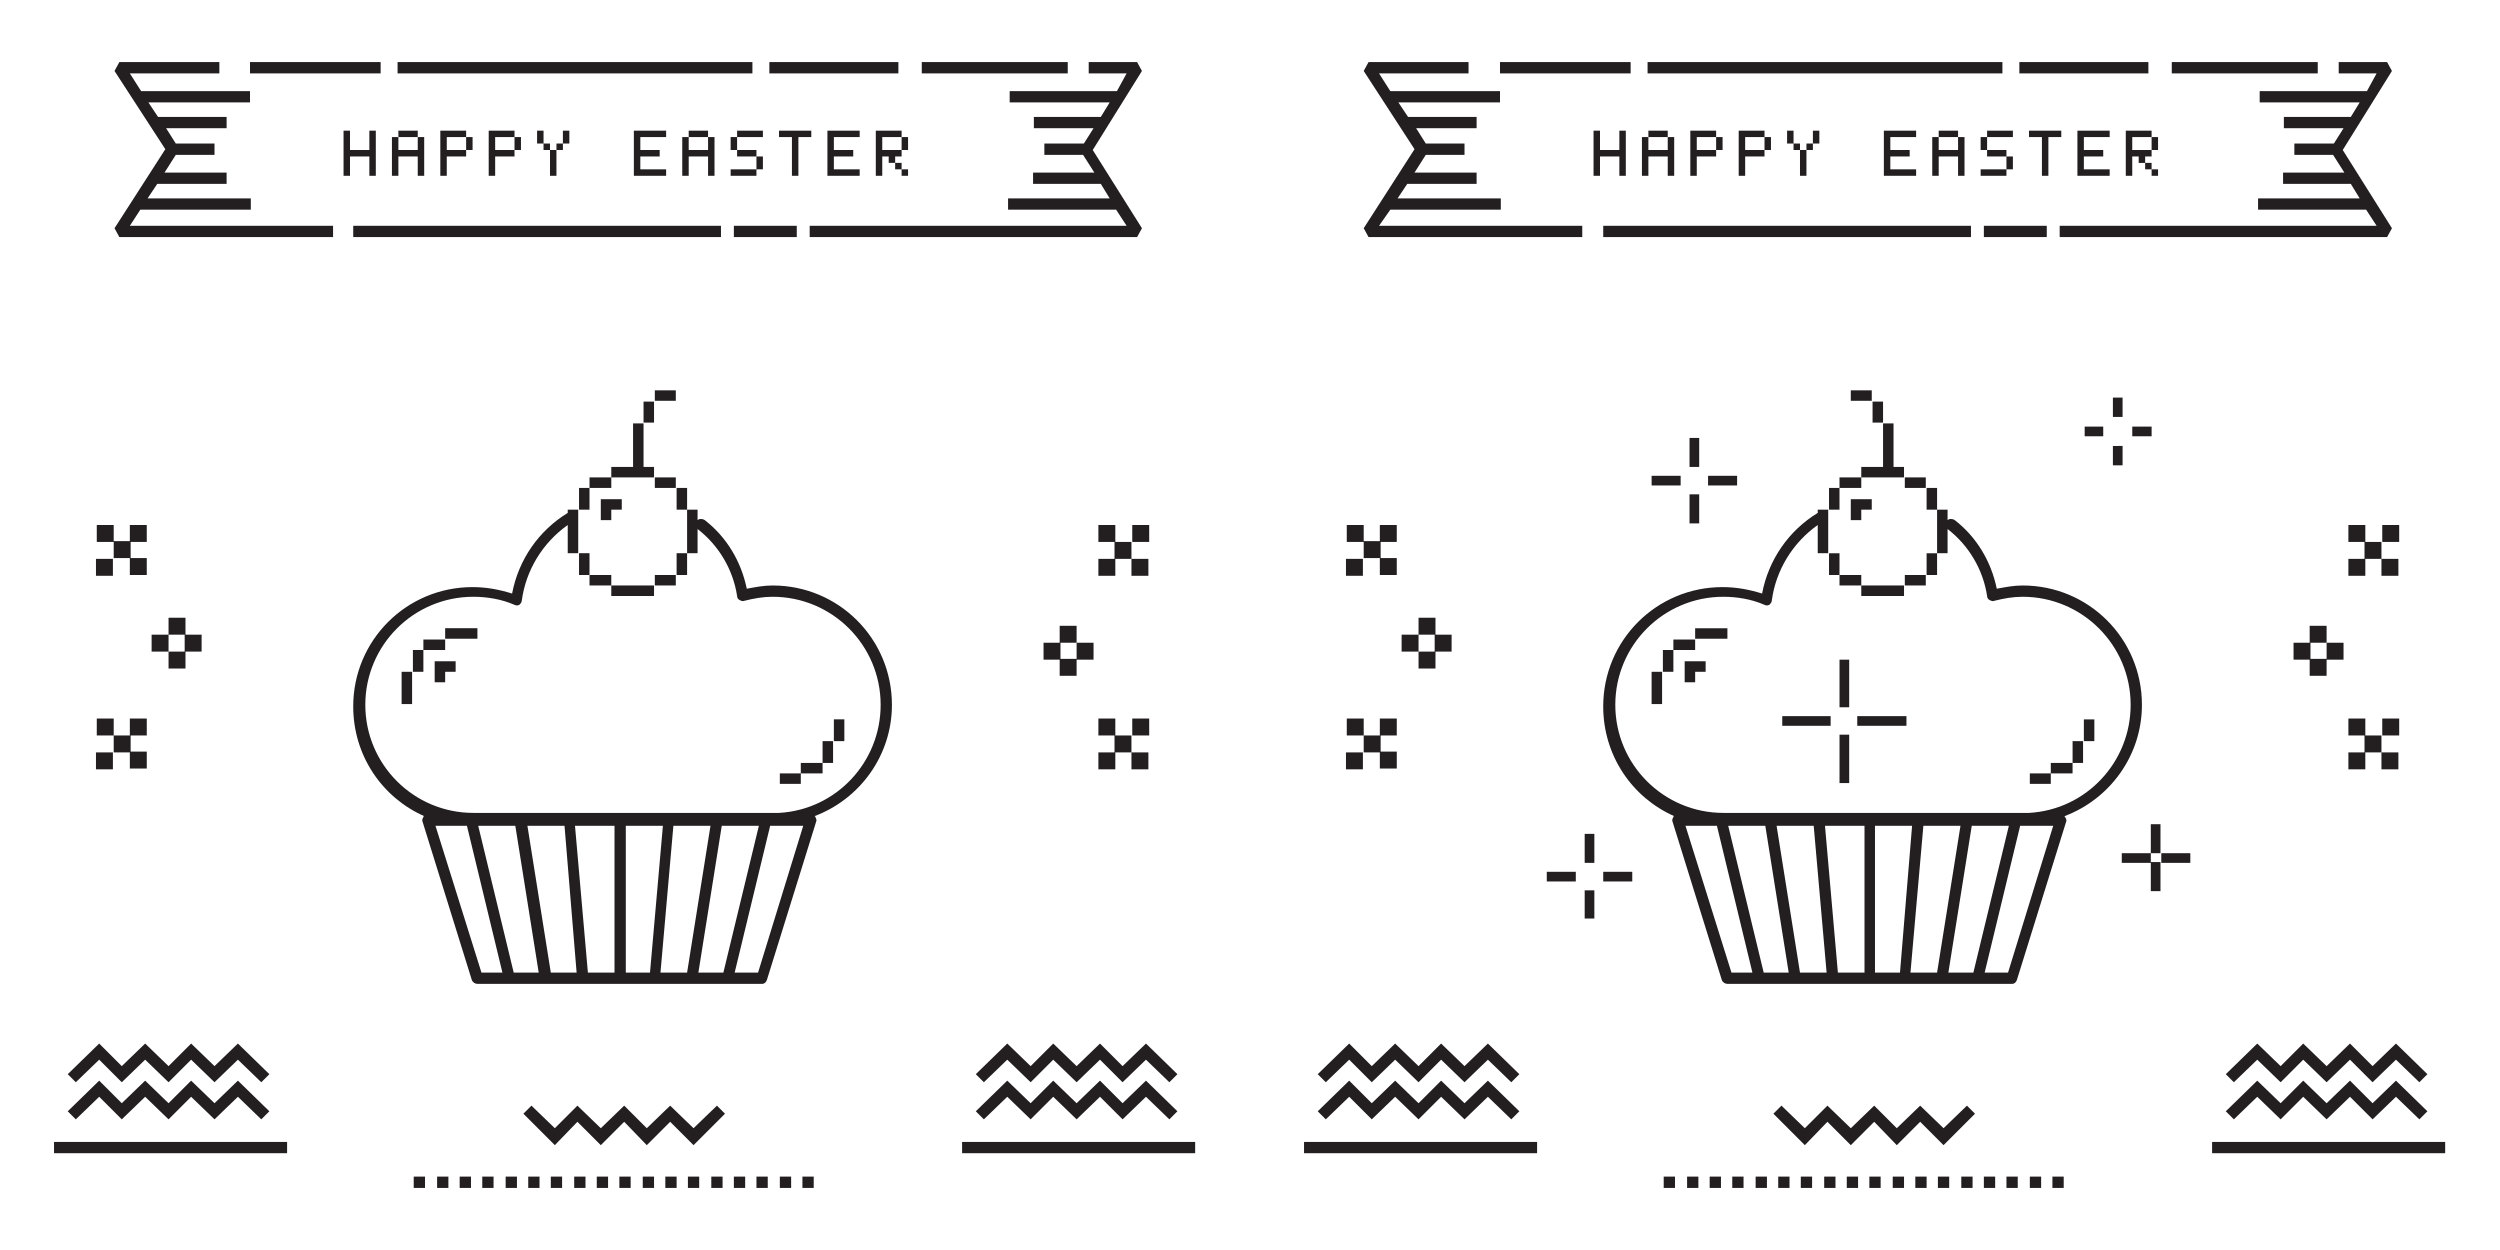 <svg id="Layer_1" xmlns="http://www.w3.org/2000/svg" viewBox="0 0 310 155" width="310" height="155"><style>.st0{fill:#231f20}</style><path class="st0" d="M20.9 78.7v2.1h-2.1v-2.1h2.1zm0-2.1v2.1h2v2.1h-2v2.1H23v-2.1h2v-2.1h-2v-2.1h-2.1zM12 89.1v2.1h2.1v-2.1H12zm6.2 2.1v-2.1h-2.1v2.1h-2v2.1h2v2h2.1v-2.1h-2v-2h2zM14 93.3h-2.1v2.1H14v-2.1zm.1-24.1h2v2.1h2.1v-2.1h-2v-2h2v-2.1h-2.1v2h-2v-2H12v2.1h2.1v2zm-.1.1h-2.1v2.1H14v-2.1zm117.4 8.3v2.1h-2v2.1h2v2h2.1v-2h2.1v-2.1h-2.1v2h-2v-2h2v-2.1h-2.1zm11-6.2v-2.1h-2.1v2.1h2.1zm-6.2-2.1v2.1h2.1v-2.1h2v-2.1h-2v-2.1h-2.1v2.1h2v2.1h-2zm4.2-2.1h2.1v-2.1h-2.1v2.1zm2 28.2v-2.1h-2.1v2.1h2.1zm-6.2-2.1v2.1h2.1v-2.1h2v-2.1h-2v-2.1h-2.1v2.1h2v2.1h-2zm4.2-2.1h2.1v-2.1h-2.1v2.1zM6.7 143h28.9v-1.4H6.7v1.4zm112.6 0h28.9v-1.4h-28.9v1.4zM45.8 21.8h.8v-5.6h-.8v2.4h-2.4v-2.4h-.8v5.6h.8v-2.4h2.4v2.4zm6-5.6h-2.4v.8h2.4v-.8zm-2.4 3.2h2.4v2.4h.8V17h-.8v1.6h-2.4V17h-.8v4.8h.8v-2.4zm5.2-3.2v5.6h.8v-2.4h2.4v-.8h-2.4V17h2.4v-.8h-3.2zm4 2.4V17h-.8v1.6h.8zm2-2.4v5.6h.8v-2.4h2.4v-.8h-2.4V17h2.4v-.8h-3.2zm4 2.4V17h-.8v1.6h.8zm5.2-.8H69v.8h.8v-.8zm-.8 4v-3.2h-.8v3.2h.8zm-.8-3.2v-.8h-.8v.8h.8zm2.4-2.4h-.8v1.6h.8v-1.6zm-4 0v1.6h.8v-1.6h-.8zm16 .8v-.8h-4v5.6h4V21h-3.2v-1.6h2.4v-.8h-2.4V17h3.2zm2.8 1.6V17h-.8v4.8h.8v-2.4h2.4v2.4h.8V17h-.8v1.6h-2.4zm0-2.4v.8h2.4v-.8h-2.4zm8.4 3.2v-.8h-2.4v.8h2.4zM90.6 17v1.6h.8V17h-.8zm4-.8h-3.2v.8h3.2v-.8zm-4 5.6h3.2V21h-3.2v.8zm4-.8v-1.6h-.8V21h.8zm4.4-4h1.6v-.8h-4v.8h1.6v4.8h.8V17zm7.6 0v-.8h-4v5.6h4V21h-3.2v-1.6h2.4v-.8h-2.4V17h3.2zm5.2 4v-.8h-.8v.8h.8zm.8-2.4V17h-.8v1.6h.8zm-4-2.4v5.6h.8v-2.4h.8v.8h.8v-.8h.8v-.8h-2.4V17h2.4v-.8h-3.2zm4 5.6V21h-.8v.8h.8zm29.5 107.6l-2.9 2.8-2.8-2.8-2.9 2.8-2.9-2.8-2.8 2.8-2.9-2.8-3.9 3.8 1 1 2.9-2.8 2.9 2.8 2.8-2.8 2.9 2.8 2.9-2.8 2.8 2.8 2.9-2.8 2.9 2.8 1-1-3.9-3.8zm-2.9 7.4l-2.8-2.8-2.9 2.8-2.9-2.8-2.8 2.8-2.9-2.8-3.9 3.8 1 1 2.9-2.8 2.9 2.8 2.8-2.8 2.9 2.8 2.9-2.8 2.8 2.8 2.9-2.8 2.9 2.8 1-1-3.9-3.8-2.9 2.8zm-126.9-5.4l1.8 1.8 1 1 2.9-2.8 2.9 2.8 2.8-2.8 2.9 2.8 2.9-2.8 2.9 2.8 1-1-3.9-3.8-2.9 2.8-2.9-2.8-2.8 2.8-2.9-2.8-2.9 2.8-2.8-2.8-3.9 3.8 1 1 2.9-2.8zm0 4.6l2.8 2.8L18 136l2.9 2.8 2.8-2.8 2.9 2.8 2.9-2.8 2.9 2.8 1-1-3.9-3.8-2.9 2.8-2.9-2.8-2.8 2.8L18 134l-2.9 2.8-2.8-2.8-3.9 3.8 1 1 2.9-2.8zm98.3-48.6c0 6.3-4 11.7-9.6 13.8 0 0 .1 0 .1.1.1.2.2.4.1.6l-6.1 19.6c-.1.3-.3.5-.6.5H59.2c-.3 0-.6-.2-.7-.5l-6.1-19.6c-.1-.2 0-.4.1-.6 0-.1.1-.1.1-.1-5.2-2.3-8.8-7.5-8.8-13.6 0-8.2 6.6-14.8 14.8-14.8 1.7 0 3.3.3 4.9.8.8-4.2 3.3-7.8 6.9-10v-.4h1.3v5.4h-1.3v-3.5c-3.1 2.2-5.2 5.6-5.7 9.4 0 .2-.2.4-.3.5-.2.1-.4.1-.6 0-1.6-.7-3.4-1-5.1-1-7.4 0-13.4 6-13.4 13.4s6 13.4 13.4 13.4H96.6c7.1-.4 12.6-6.3 12.6-13.4 0-7.4-6-13.4-13.4-13.4-1.2 0-2.3.2-3.5.5-.2.1-.4 0-.6-.1-.2-.1-.3-.3-.3-.5-.5-3.3-2.3-6.3-4.9-8.3v3h-1.3v-5.4h1.3v1.3c.2-.2.6-.2.9 0 2.7 2.1 4.5 5.1 5.2 8.5 1.1-.2 2.1-.4 3.2-.4 8.2 0 14.8 6.6 14.8 14.8zm-48.3 33.2l-4.4-18.2H54l5.7 18.2h2.6zm4.5 0l-2.9-18.2h-4.6l4.4 18.2h3.1zm4.7 0L70 102.4h-4.6l2.9 18.2h3.2zm4.6-18.2h-4.8l1.6 18.2h3.3v-18.2zm4.5 18.2l1.6-18.2h-4.6v18.2h3zm4.6 0l2.9-18.2h-4.6l-1.6 18.2h3.3zm4.5 0l4.4-18.2h-4.6l-2.9 18.2h3.1zm9.9-18.2h-4.1l-4.4 18.2H94l5.6-18.2zM81.1 57.9h-1.3v-5.4h-1.3v5.4h-2.7v1.3h5.3v-1.3zm-5.3 5.3h1.3v-1.3h-2.6v2.6h1.3v-1.3zm-2.3-4h-.4v1.3h-1.3v2.7h1.3v-2.7h2.7v-1.3h-2.3zm7.6-9.4h-1.3v2.6h1.3v-2.6zm2.7-1.4h-2.6v1.3h2.6v-1.3zm0 10.8h-2.6v1.3h2.6v-1.3zm1.4 1.7v-.4h-1.3v2.7h1.3v-2.3zm-4.1 13v-1.3h-5.3v1.3h5.3zm-6.7-2.6h-1.3v-2.7h-1.3v2.7h1.3v1.3h2.7v-1.3h-1.4zm9.5-1.3v1.3h1.3v-2.7h-1.3V70zm-2.7 1.3v1.3h2.6v-1.3h-2.6zm-22 7.9v-1.3h-4v1.3h4zm-4 4.1h1.3V82h-2.6v2.6h1.3v-1.3zm-4-2.3v2.3h1.3v-2.7h-1.3v.4zm3.6-.4h.4v-1.3h-2.7v1.3h2.3zm-5 6.7h1.3v-4h-1.3v4zm49.5 8.6h-2.6v1.3h2.6v-1.3zm4-1.7v-2.3H102v2.7h1.3v-.4zm-1.7 1.7h.4v-1.3h-2.7v1.3h2.3zm3.1-5.3v-1.4h-1.3v2.7h1.3v-1.3zM47.2 7.7H31v1.4h16.2V7.7zm46.1 0h-44v1.4h44V7.7zm39.1 0h-18.1v1.4h18.1V7.7zm-21 0h-16v1.4h16V7.7zm27.1 3.6h-13.3v1.4h12.4l-1.1 1.8h-8.3v1.4h7.4l-1.2 1.9h-4.9v1.4h4.8l1.4 2.2h-7.6v1.4h8.4l1.1 1.8H125V26h13.4l1.3 2h-39.3v1.4H141l.6-1.1-6.1-9.7 6.1-9.8-.6-1.1h-6v1.4h4.7l-1.2 2.2zM91 29.4h7.8V28H91v1.4zM89.4 28H43.8v1.4h45.6V28zm-72-2h13.7v-1.4H18.3l1.2-1.8h8.6v-1.4h-7.7l1.4-2.2h4.8v-1.4h-4.8l-1.2-1.9h7.5v-1.4h-8.5l-1.2-1.8H31v-1.4H17.5l-1.4-2.2h11.1V7.7H14.8l-.6 1.1 6.3 9.7-6.3 9.8.6 1.1h26.5V28H16.1l1.3-2zm53.8 121.3h1.4v-1.4h-1.4v1.4zm2.8 0h1.4v-1.4H74v1.4zm2.8 0h1.4v-1.4h-1.4v1.4zm-11.3 0h1.4v-1.4h-1.4v1.4zm31.2 0h1.4v-1.4h-1.4v1.4zm-28.4 0h1.4v-1.4h-1.4v1.4zm25.5 0h1.4v-1.4h-1.4v1.4zm-2.8 0h1.4v-1.4H91v1.4zm-8.5 0h1.4v-1.4h-1.4v1.4zm5.7 0h1.4v-1.4h-1.4v1.4zm-2.9 0h1.4v-1.4h-1.4v1.4zm-5.6 0h1.4v-1.4h-1.4v1.4zm-17 0h1.4v-1.4h-1.4v1.4zm-11.4 0h1.4v-1.4h-1.4v1.4zm5.7 0h1.4v-1.4H57v1.4zm-2.8 0h1.4v-1.4h-1.4v1.4zm5.6 0h1.4v-1.4h-1.4v1.4zm39.7 0h1.4v-1.4h-1.4v1.4zM86 139.9l-2.9-2.8-2.9 2.8-2.8-2.8-2.9 2.8-2.9-2.8-2.8 2.8-2.9-2.8-1 1 3.9 3.9 2.8-2.9 2.9 2.9 2.9-2.9 2.8 2.9 2.9-2.9L86 142l3.9-3.9-1-1-2.9 2.8zm87.8-61.2v2.1h2.1v-2.1h-2.1zm2.1-2.1v2.1h2v2.1h-2v2.1h2.1v-2.1h2v-2.1h-2v-2.1h-2.1zM167 89.1v2.1h2.1v-2.1H167zm6.2 2.1v-2.1h-2.1v2.1h-2v2.1h2v2h2.1v-2.1h-2v-2h2zm-4.2 2.1h-2.1v2.1h2.1v-2.1zm.1-24.1h2v2.1h2.1v-2.1h-2v-2h2v-2.1h-2.1v2h-2v-2H167v2.1h2.1v2zm-.1.1h-2.1v2.1h2.1v-2.1zm117.4 8.3v2.1h-2v2.1h2v2h2.1v-2h2.1v-2.1h-2.1v2h-2v-2h2v-2.1h-2.1zm4.8-8.3v2.1h2.1v-2.1h2v2.1h2.1v-2.1h-2.1v-2.1h-2v-2.1h-2.1v2.1h2v2.1h-2zm4.2-2.1h2.1v-2.1h-2.1v2.1zm-4.2 26.1v2.1h2.1v-2.1h2v2.1h2.1v-2.1h-2.1v-2.1h-2v-2.1h-2.1v2.1h2v2.1h-2zm4.2-2.1h2.1v-2.1h-2.1v2.1zM161.7 143h28.9v-1.4h-28.9v1.4zm112.6-1.4v1.4h28.9v-1.4h-28.9zM200.8 21.8h.8v-5.6h-.8v2.4h-2.4v-2.4h-.8v5.6h.8v-2.4h2.4v2.4zm6-5.6h-2.4v.8h2.4v-.8zm-2.4 3.2h2.4v2.4h.8V17h-.8v1.6h-2.4V17h-.8v4.8h.8v-2.4zm5.2-3.2v5.6h.8v-2.4h2.4v-.8h-2.4V17h2.4v-.8h-3.2zm4 2.4V17h-.8v1.6h.8zm2-2.4v5.6h.8v-2.4h2.4v-.8h-2.4V17h2.4v-.8h-3.2zm4 2.4V17h-.8v1.6h.8zm3.6 0v-.8h-.8v.8h.8zm-1.6-2.4v1.6h.8v-1.6h-.8zm3.2 1.6h-.8v.8h.8v-.8zm-.8 4v-3.2h-.8v3.2h.8zm1.6-5.6h-.8v1.6h.8v-1.6zm12 .8v-.8h-4v5.6h4V21h-3.2v-1.6h2.4v-.8h-2.4V17h3.2zm2.8-.8v.8h2.4v-.8h-2.4zm0 2.4V17h-.8v4.8h.8v-2.4h2.4v2.4h.8V17h-.8v1.6h-2.4zm6-1.6h3.2v-.8h-3.2v.8zm-.8 1.6h.8V17h-.8v1.6zm0 3.2h3.2V21h-3.2v.8zm3.2-2.4v-.8h-2.4v.8h2.4zm.8 1.6v-1.6h-.8V21h.8zm4.4-4h1.6v-.8h-4v.8h1.6v4.8h.8V17zm7.6 0v-.8h-4v5.6h4V21h-3.2v-1.6h2.4v-.8h-2.4V17h3.2zm5.2-.8v.8h.8v1.6h-.8v.8h-.8v.8h-.8v-.8h-.8v2.4h-.8v-5.6h3.2zm0 .8h-2.4v1.6h2.4V17zm0 4v-.8h-.8v.8h.8zm.8.8V21h-.8v.8h.8zm29.5 107.6l-2.9 2.8-2.8-2.8-2.9 2.8-2.9-2.8-2.8 2.8-2.9-2.8-3.9 3.8 1 1 2.9-2.8 2.9 2.8 2.8-2.8 2.9 2.8 2.9-2.8 2.8 2.8 2.9-2.8 2.9 2.8 1-1-3.9-3.8zm-2.9 7.4l-2.8-2.8-2.9 2.8-2.9-2.8-2.8 2.8-2.9-2.8-3.9 3.8 1 1 2.9-2.8 2.9 2.8 2.8-2.8 2.9 2.8 2.9-2.8 2.8 2.8 2.9-2.8 2.9 2.8 1-1-3.9-3.8-2.9 2.8zm-126.9-5.4l2.8 2.8 2.9-2.8 2.9 2.8 2.8-2.8 2.9 2.8 2.9-2.8 2.9 2.8 1-1-3.9-3.8-2.9 2.8-2.9-2.8-2.8 2.8-2.9-2.8-2.9 2.8-2.8-2.8-3.9 3.8 1 1 2.9-2.8zm0 4.6l2.8 2.8 2.9-2.8 2.9 2.8 2.8-2.8 2.9 2.8 2.9-2.8 2.9 2.8 1-1-3.9-3.8-2.9 2.8-2.9-2.8-2.8 2.8-2.9-2.8-2.9 2.8-2.8-2.8-3.9 3.8 1 1 2.9-2.8zm88.7-34.8c0 .1.1.1 0 0 .2.3.3.5.2.7l-6.1 19.6c-.1.3-.3.5-.6.5h-35.3c-.3 0-.6-.2-.7-.5l-6.1-19.6c-.1-.2 0-.4.1-.6 0-.1.1-.1.1-.1-5.2-2.3-8.8-7.5-8.8-13.6 0-8.2 6.6-14.8 14.8-14.8 1.7 0 3.3.3 4.9.8.8-4.2 3.3-7.8 6.9-10v-.4h1.3v5.4h-1.3v-3.5c-3.1 2.2-5.2 5.6-5.7 9.4 0 .2-.2.4-.3.5-.2.1-.4.1-.6 0-1.6-.7-3.4-1-5.1-1-7.4 0-13.4 6-13.4 13.4s6 13.4 13.4 13.4H251.6c7.1-.4 12.6-6.3 12.6-13.4 0-7.4-6-13.4-13.4-13.4-1.2 0-2.3.2-3.5.5-.2.1-.4 0-.6-.1-.2-.1-.3-.3-.3-.5-.5-3.3-2.3-6.3-4.9-8.3v3h-1.3v-5.4h1.3v1.3c.2-.2.6-.2.9 0 2.7 2.1 4.5 5.1 5.2 8.5 1.1-.2 2.1-.4 3.2-.4 8.2 0 14.8 6.6 14.8 14.8 0 6.3-4 11.7-9.6 13.8zm-38.7 19.4l-4.4-18.2H209l5.7 18.2h2.6zm4.5 0l-2.9-18.2h-4.6l4.4 18.2h3.1zm4.7 0l-1.6-18.2h-4.6l2.9 18.2h3.3zm4.6-18.2h-4.8l1.6 18.2h3.3v-18.2zm6 0h-4.6v18.2h3.1l1.5-18.2zm6 0h-4.6l-1.6 18.2h3.3l2.9-18.2zm6 0h-4.6l-2.9 18.2h3.1l4.4-18.2zm5.5 0h-4.1l-4.4 18.2h2.9l5.6-18.2zm-18.5-43.2v-1.3h-1.3v-5.4h-1.3v5.4h-2.7v1.3h5.3zm-6.6 2.7v2.6h1.3v-1.3h1.3v-1.3h-2.6zm-2.7 1.3h1.3v-2.7h-1.3v2.7zm1.3-4v1.3h2.7v-1.3h-2.7zm5.4-9.4h-1.3v2.6h1.3v-2.6zm-1.4-.1v-1.3h-2.6v1.3h2.6zm6.7 9.5h-2.6v1.3h2.6v-1.3zm1.4 1.3h-1.3v2.7h1.3v-2.7zm-4.1 13.4v-1.3h-5.3v1.3h5.3zm-5.3-1.3v-1.3h-2.7v1.3h2.7zm8.1-2.6v1.3h1.3v-2.7h-1.3V70zm-.1 2.6v-1.3h-2.6v1.3h2.6zm-10.7-4h-1.3v2.7h1.3v-2.7zm-13.9 10.6v-1.3h-4v1.3h4zm-4 4.1h1.3V82h-2.6v2.6h1.3v-1.3zm-4 0h1.3v-2.7h-1.3v2.7zm4-4h-2.7v1.3h2.7v-1.3zm-5.4 8h1.3v-4h-1.3v4zm49.5 8.6h-2.6v1.3h2.6v-1.3zm4-4H257v2.7h1.3v-2.7zm-1.3 4v-1.3h-2.7v1.3h2.7zm2.7-6.7h-1.3v2.7h1.3v-2.7zM202.2 7.7H186v1.4h16.2V7.7zm46.1 0h-44v1.4h44V7.7zm39.1 0h-18.1v1.4h18.1V7.7zm-21 0h-16v1.4h16V7.7zm27.1 3.6h-13.3v1.4h12.4l-1.1 1.8h-8.3v1.4h7.4l-1.2 1.9h-4.9v1.4h4.8l1.4 2.2h-7.6v1.4h8.4l1.1 1.8H280V26h13.4l1.3 2h-39.3v1.4H296l.6-1.1-6.1-9.7 6.1-9.8-.6-1.1h-6v1.4h4.7l-1.2 2.2zM246 29.4h7.8V28H246v1.4zm-1.6-1.4h-45.6v1.4h45.6V28zm-72-2h13.7v-1.4h-12.8l1.2-1.8h8.6v-1.4h-7.7l1.4-2.2h4.8v-1.4h-4.8l-1.2-1.9h7.5v-1.4h-8.5l-1.2-1.8H186v-1.4h-13.6L171 9.1h11.1V7.7h-12.4l-.6 1.1 6.3 9.7-6.3 9.8.6 1.1h26.5V28H171l1.4-2zM212 147.3h1.4v-1.4H212v1.4zm-2.8 0h1.4v-1.4h-1.4v1.4zm-2.9 0h1.4v-1.4h-1.4v1.4zm34 0h1.4v-1.4h-1.4v1.4zm2.9 0h1.4v-1.4h-1.4v1.4zm-8.5 0h1.4v-1.4h-1.4v1.4zm11.3 0h1.4v-1.4H246v1.4zm-8.5 0h1.4v-1.4h-1.4v1.4zm17 0h1.4v-1.4h-1.4v1.4zm-2.8 0h1.4v-1.4h-1.4v1.4zm-2.9 0h1.4v-1.4h-1.4v1.4zm-34 0h1.4v-1.4h-1.4v1.4zm11.4 0h1.4v-1.4h-1.4v1.4zm-2.9 0h1.4v-1.4h-1.4v1.4zm-5.6 0h1.4v-1.4h-1.4v1.4zm11.3 0h1.4v-1.4H229v1.4zm-8.5 0h1.4v-1.4h-1.4v1.4zm11.3 0h1.4v-1.4h-1.4v1.4zm9.2-7.4l-2.9-2.8-2.9 2.8-2.8-2.8-2.9 2.8-2.9-2.8-2.8 2.8-2.9-2.8-1 1 3.9 3.9 2.8-2.9 2.9 2.9 2.9-2.9 2.8 2.9 2.9-2.9 2.9 2.9 3.9-3.9-1-1-2.9 2.8zM204.8 59v1.2h3.6V59h-3.6zm7 0v1.2h3.6V59h-3.6zm-2.3 5.9h1.2v-3.6h-1.2v3.6zm1.2-10.6h-1.2v3.6h1.2v-3.6zm47.8-1.4v1.2h2.3v-1.2h-2.3zm5.9 1.2h2.4v-1.2h-2.4v1.2zm-2.4 3.6h1.2v-2.4H262v2.4zm1.2-8.4H262v2.4h1.2v-2.4zm-.1 56.5v1.2h3.6v3.5h1.2v-3.6h-1.2v-1.1h-3.6zm4.9 0v1.2h3.6v-1.2H268zm-1.3 0h1.2v-3.6h-1.2v3.6zm-74.9 2.3v1.2h3.6v-1.2h-3.6zm7 0v1.2h3.6v-1.2h-3.6zm-2.3 5.8h1.2v-3.5h-1.2v3.5zm0-6.9h1.2v-3.6h-1.2v3.6zM221 88.8V90h6v-1.2h-6zm15.4 1.2v-1.2h-6.1V90h6.1zm-8.3 7.1h1.2v-6h-1.2v6zm1.2-15.3h-1.2v5.9h1.2v-5.9z"/></svg>